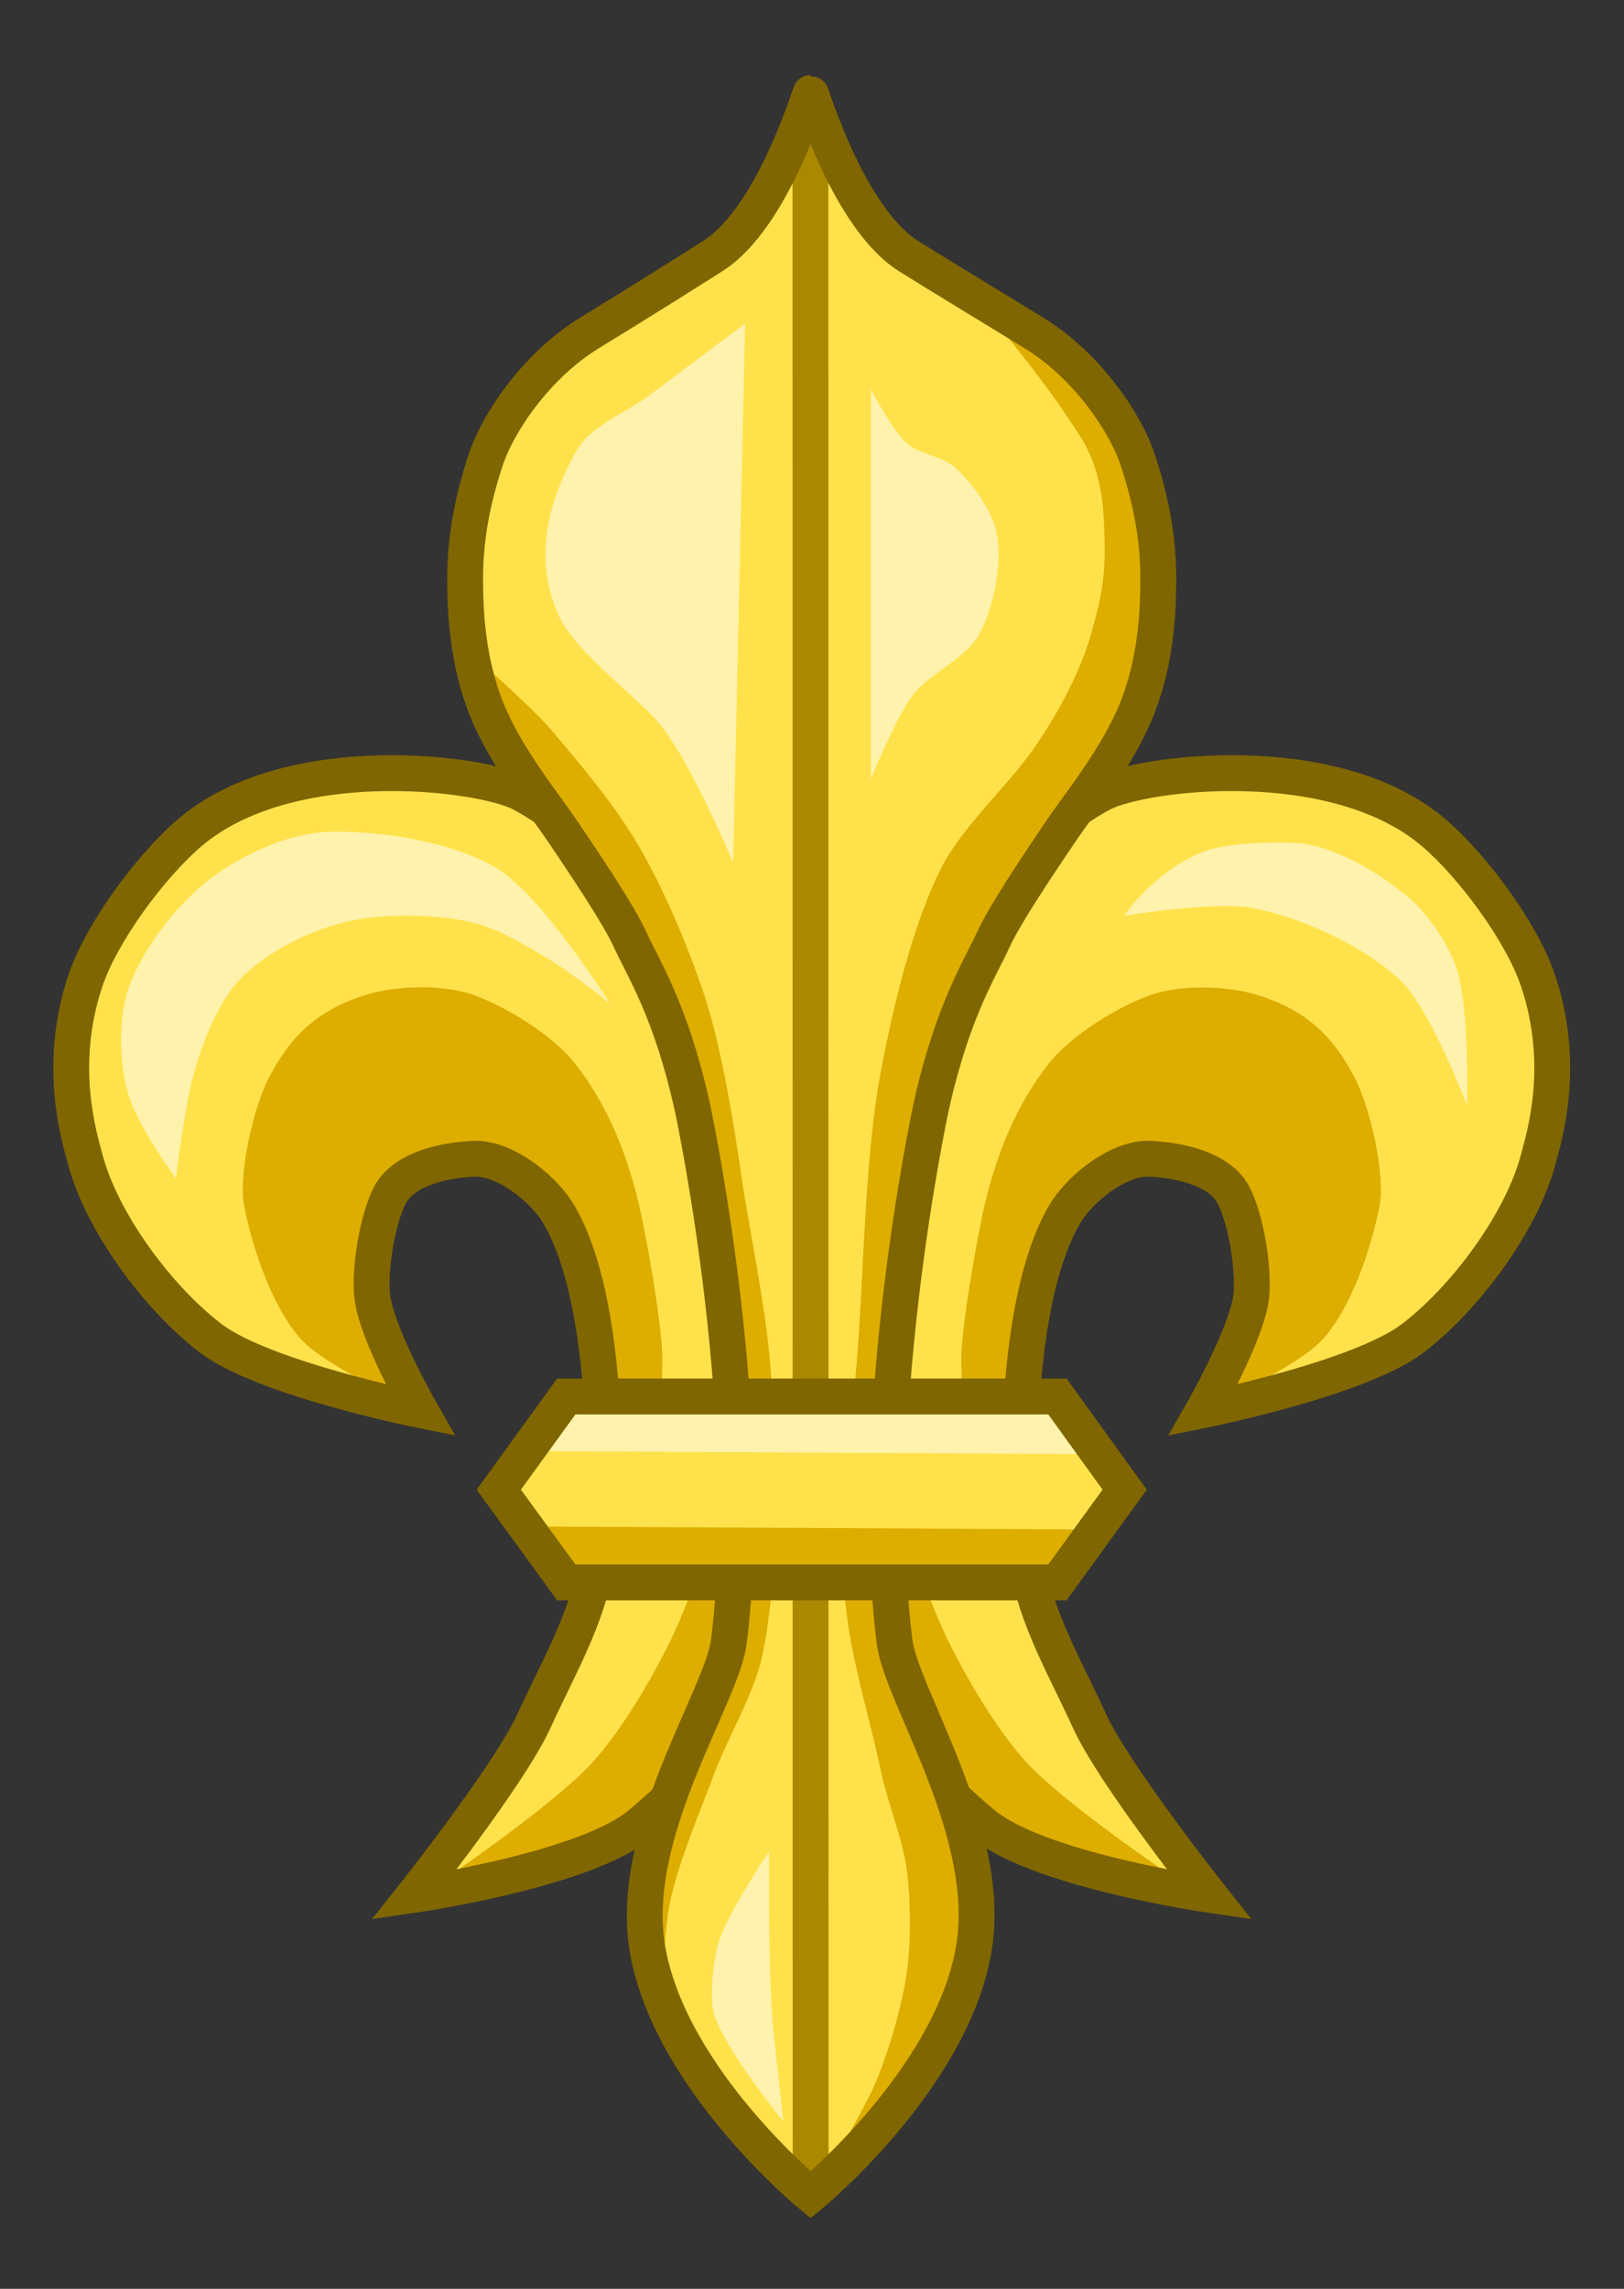<?xml version="1.0" encoding="UTF-8" standalone="no"?>
<!-- Created with Inkscape (http://www.inkscape.org/) -->
<svg xmlns:dc="http://purl.org/dc/elements/1.1/" xmlns:cc="http://creativecommons.org/ns#" xmlns:rdf="http://www.w3.org/1999/02/22-rdf-syntax-ns#" xmlns:svg="http://www.w3.org/2000/svg" xmlns="http://www.w3.org/2000/svg" xmlns:sodipodi="http://sodipodi.sourceforge.net/DTD/sodipodi-0.dtd" xmlns:inkscape="http://www.inkscape.org/namespaces/inkscape" id="svg2868" sodipodi:version="0.32" inkscape:version="0.46" width="214.429" height="302.15" version="1.0" sodipodi:docname="Meuble_héraldique_Fleur_de_lys.svg" inkscape:output_extension="org.inkscape.output.svg.inkscape" inkscape:export-filename="/Users/Soda/Desktop/Royal_Coat_of_Arms_of_Denmark.png" inkscape:export-xdpi="101.48267" inkscape:export-ydpi="101.48267">
  <rect width="100%" height="100%" fill="#333333" stroke="none"/>
  <defs id="defs2871"/>
  <sodipodi:namedview inkscape:window-height="1044" inkscape:window-width="1904" inkscape:pageshadow="2" inkscape:pageopacity="0.0" guidetolerance="10.0" gridtolerance="10.0" objecttolerance="10.0" borderopacity="1.0" bordercolor="#666666" pagecolor="#ffffff" id="base" showgrid="false" inkscape:zoom="1.4142135" inkscape:cx="-5.5456928" inkscape:cy="232.05617" inkscape:window-x="0" inkscape:window-y="0" inkscape:current-layer="g5507-8-8-9-9-9" showguides="true" inkscape:guide-bbox="true" borderlayer="false" inkscape:window-maximized="0">
    <inkscape:grid type="xygrid" id="grid2899" visible="true" enabled="true" empspacing="5" snapvisiblegridlinesonly="true"/>
  </sodipodi:namedview>
  <g inkscape:groupmode="layer" id="layer4" inkscape:label="Supporters" style="display: inline;" transform="translate(-395.07, -525.473)">
    <g id="g14038" transform="translate(-2142.48, 465.06)"/>
    <g id="g5469" style="stroke-width: 1; stroke-miterlimit: 4; stroke-dasharray: none; display: inline;" transform="translate(2140.24, -506.657)">
      <g style="fill: rgb(255, 226, 75); fill-opacity: 1; stroke-width: 1.102; stroke-miterlimit: 4; stroke-dasharray: none;" transform="matrix(0.899, 0, 0, 0.917, -1847.81, 527.007)" id="g5471">
        <g style="fill: rgb(255, 226, 75); fill-opacity: 1; stroke-width: 1.102; stroke-miterlimit: 4; stroke-dasharray: none;" id="g5473"/>
        <g style="fill: rgb(255, 226, 75); fill-opacity: 1; stroke-width: 1.102; stroke-miterlimit: 4; stroke-dasharray: none; display: inline;" id="g5477" transform="matrix(-1, 0, 0, 1, 5279.07, 0)"/>
      </g>
      <g style="fill: rgb(255, 226, 75); fill-opacity: 1; stroke-width: 1.102; stroke-miterlimit: 4; stroke-dasharray: none;" transform="matrix(-0.899, 0, 0, 0.917, 2847.76, 527.007)" id="g5479">
        <g style="fill: rgb(255, 226, 75); fill-opacity: 1; stroke-width: 1.102; stroke-miterlimit: 4; stroke-dasharray: none;" id="g5481"/>
        <g style="fill: rgb(255, 226, 75); fill-opacity: 1; stroke-width: 1.102; stroke-miterlimit: 4; stroke-dasharray: none; display: inline;" id="g5485" transform="matrix(-1, 0, 0, 1, 5279.07, 0)"/>
      </g>
    </g>
    <g id="g34631" transform="translate(34.56, -235.288)"/>
    <g id="layer1" inkscape:label="Base" style="display: inline;" sodipodi:insensitive="true" transform="translate(2279.04, -169.926)"/>
    <g id="layer5" inkscape:label="Mantle" style="display: inline;" sodipodi:insensitive="true" transform="translate(2279.04, -169.926)"/>
    <g id="layer2" inkscape:label="Order" style="display: inline;" sodipodi:insensitive="true" transform="translate(2279.04, -169.926)"/>
    <g transform="translate(136.562, 295.134)" id="g17890"/>
    <g transform="translate(4419.28, -676.583)" style="stroke-width: 1; stroke-miterlimit: 4; stroke-dasharray: none; display: inline;" id="g17892">
      <g id="g17894" transform="matrix(0.899, 0, 0, 0.917, -1847.81, 527.007)" style="fill: rgb(255, 226, 75); fill-opacity: 1; stroke-width: 1.102; stroke-miterlimit: 4; stroke-dasharray: none;">
        <g id="g17896" style="fill: rgb(255, 226, 75); fill-opacity: 1; stroke-width: 1.102; stroke-miterlimit: 4; stroke-dasharray: none;"/>
        <g transform="matrix(-1, 0, 0, 1, 5279.07, 0)" id="g17898" style="fill: rgb(255, 226, 75); fill-opacity: 1; stroke-width: 1.102; stroke-miterlimit: 4; stroke-dasharray: none; display: inline;"/>
      </g>
      <g id="g17900" transform="matrix(-0.899, 0, 0, 0.917, 2847.76, 527.007)" style="fill: rgb(255, 226, 75); fill-opacity: 1; stroke-width: 1.102; stroke-miterlimit: 4; stroke-dasharray: none;">
        <g id="g17902" style="fill: rgb(255, 226, 75); fill-opacity: 1; stroke-width: 1.102; stroke-miterlimit: 4; stroke-dasharray: none;"/>
        <g transform="matrix(-1, 0, 0, 1, 5279.07, 0)" id="g17904" style="fill: rgb(255, 226, 75); fill-opacity: 1; stroke-width: 1.102; stroke-miterlimit: 4; stroke-dasharray: none; display: inline;"/>
      </g>
    </g>
    <g transform="translate(2313.6, -405.214)" id="g18092"/>
    <g id="g13504" inkscape:label="Borde 3 px" transform="translate(-870.561, 15.043)"/>
    <g id="g25099" transform="translate(1.375, 1.156)">
      <g style="stroke-width: 2.201; stroke-miterlimit: 4; stroke-dasharray: none;" id="g5518-6-9-7-5-7" transform="matrix(2.151, 0, 0, 2.151, -563.117, -1043.62)">
        <g style="stroke-width: 2.201; stroke-miterlimit: 4; stroke-dasharray: none;" id="g5465-5-1-6-0-0">
          <g id="g4533-9-5-0-2-4" transform="translate(-20.418, 559.639)" style="stroke-width: 2.201; stroke-miterlimit: 4; stroke-dasharray: none;">
            <path sodipodi:nodetypes="csssscssssssssssscss" id="path4516-5-5-0-1-1" d="M 502.046,263.915 C 502.62,258.519 502.314,248.341 499.475,243.716 C 498.516,242.153 496.165,240.333 494.333,240.41 C 492.528,240.486 490.043,241.02 489.192,242.614 C 488.411,244.075 487.904,247.211 488.09,248.857 C 488.348,251.144 491.028,255.836 491.028,255.836 C 491.028,255.836 481.424,253.908 478.173,251.428 C 474.957,248.975 471.486,244.323 470.461,240.41 C 470.109,239.068 468.736,234.726 470.47,229.518 C 471.476,226.494 474.503,222.449 476.846,220.433 C 482.963,215.167 494.842,216.698 497.272,218.007 C 500.484,219.738 504.4,223.419 505.719,226.821 C 506.743,229.462 508.871,237.258 509.391,240.043 C 510.453,245.726 510.761,247.87 511.228,253.632 C 511.548,257.587 512.431,261.138 511.595,265.017 C 511.145,267.107 510.582,271.903 509.361,275.062 C 508.134,278.237 506.244,279.772 504.617,281.177 C 501.294,284.047 490.661,285.584 490.661,285.584 C 490.661,285.584 496.503,278.215 498.006,274.934 C 499.791,271.037 501.593,268.177 502.046,263.915 L 502.046,263.915 z" style="fill: rgb(255, 226, 75); fill-opacity: 1; fill-rule: evenodd; stroke: none;"/>
            <path sodipodi:nodetypes="csssscssssssssssscss" id="path4518-4-5-9-8-0" d="M 528.088,263.915 C 527.514,258.519 527.82,248.341 530.659,243.716 C 531.618,242.153 533.969,240.333 535.801,240.41 C 537.606,240.486 540.091,241.02 540.942,242.614 C 541.723,244.075 542.23,247.211 542.044,248.857 C 541.786,251.144 539.106,255.836 539.106,255.836 C 539.106,255.836 548.71,253.908 551.961,251.428 C 555.177,248.975 558.648,244.323 559.673,240.41 C 560.025,239.068 561.398,234.726 559.664,229.518 C 558.658,226.494 555.631,222.449 553.288,220.433 C 547.171,215.167 535.292,216.698 532.862,218.007 C 529.65,219.738 525.734,223.419 524.415,226.821 C 523.391,229.462 521.263,237.258 520.743,240.043 C 519.681,245.726 519.373,247.87 518.906,253.632 C 518.586,257.587 517.703,261.138 518.539,265.017 C 518.989,267.107 519.551,271.903 520.773,275.062 C 522,278.237 523.89,279.772 525.517,281.177 C 528.84,284.047 539.473,285.584 539.473,285.584 C 539.473,285.584 533.631,278.215 532.128,274.934 C 530.343,271.037 528.541,268.177 528.088,263.915 L 528.088,263.915 z" style="fill: rgb(255, 226, 75); fill-opacity: 1; fill-rule: evenodd; stroke: none; display: inline;"/>
          </g>
          <path id="path5446-9-8-5-7-8" style="fill: rgb(221, 173, 0); fill-opacity: 1; fill-rule: evenodd; stroke: none;" d="M 517.547,844.619 L 514.746,844.574 L 505.774,841.754 L 495.007,832.27 L 487.06,839.832 L 481.677,842.395 L 475.525,844.446 L 471.44,844.724 C 471.44,844.724 478.672,839.856 481.168,837.118 C 482.953,835.16 484.774,832.066 485.944,829.69 C 487.961,825.594 491.073,815.363 491.182,815.293 L 493.474,814.949 L 497.896,815.303 C 497.896,815.303 501.008,825.534 503.025,829.629 C 504.195,832.006 506.016,835.1 507.801,837.058 C 510.297,839.795 517.547,844.619 517.547,844.619 L 517.547,844.619 z" sodipodi:nodetypes="ccccccccsscccssc"/>
          <path style="fill: rgb(221, 173, 0); fill-opacity: 1; fill-rule: evenodd; stroke: none;" d="M 518.984,815.223 C 518.984,815.223 524.446,812.92 526.073,811.068 C 527.808,809.093 528.972,805.577 529.496,803.001 C 529.89,801.06 528.927,796.942 528.029,795.178 C 526.671,792.511 525.008,790.97 522.162,790.044 C 520.209,789.409 517.242,789.328 515.317,790.044 C 513.319,790.788 510.523,792.524 509.206,794.2 C 507.219,796.727 506.049,799.632 505.294,802.756 C 504.829,804.681 503.786,810.555 503.827,812.534 C 503.864,814.296 504.072,819.868 504.072,819.868 L 507.739,825.98 L 507.83,825.701 L 507.556,815.567 L 507.556,811.321 L 509.474,804.747 L 512.624,800.502 L 516.321,799.954 L 519.882,801.734 L 521.389,805.569 L 521.115,810.225 L 518.984,815.223 L 518.984,815.223 z" id="path5457-1-2-6-1-1" sodipodi:nodetypes="csssssssscc"/>
          <path style="fill: rgb(221, 173, 0); fill-opacity: 1; fill-rule: evenodd; stroke: none; display: inline;" d="M 470.327,815.212 C 470.327,815.212 464.865,812.908 463.238,811.056 C 461.503,809.081 460.339,805.565 459.815,802.989 C 459.421,801.049 460.384,796.931 461.282,795.166 C 462.64,792.5 464.303,790.958 467.149,790.033 C 469.102,789.398 472.069,789.317 473.994,790.033 C 475.992,790.776 478.788,792.513 480.105,794.189 C 482.092,796.716 483.262,799.62 484.017,802.745 C 484.482,804.669 485.525,810.543 485.484,812.523 C 485.447,814.284 485.239,819.857 485.239,819.857 L 481.572,825.968 L 481.481,825.69 L 481.755,815.555 L 481.755,811.309 L 479.837,804.736 L 476.687,800.49 L 472.99,799.942 L 469.429,801.723 L 467.922,805.557 L 468.196,810.214 L 470.327,815.212 z" id="path5459-7-9-2-5-4" sodipodi:nodetypes="csssssssscc"/>
          <g id="g5451-5-8-8-5-8" transform="translate(-20.418, 559.639)" style="fill: none; stroke-width: 2.201; stroke-miterlimit: 4; stroke-dasharray: none; display: inline;">
            <path sodipodi:nodetypes="csssscssssssssssscss" id="path5453-5-2-5-8-8" d="M 502.046,263.915 C 502.62,258.519 502.314,248.341 499.475,243.716 C 498.516,242.153 496.165,240.333 494.333,240.41 C 492.528,240.486 490.043,241.02 489.192,242.614 C 488.411,244.075 487.904,247.211 488.09,248.857 C 488.348,251.144 491.028,255.836 491.028,255.836 C 491.028,255.836 481.424,253.908 478.173,251.428 C 474.957,248.975 471.486,244.323 470.461,240.41 C 470.109,239.068 468.736,234.726 470.47,229.518 C 471.476,226.494 474.503,222.449 476.846,220.433 C 482.963,215.167 494.842,216.698 497.272,218.007 C 500.484,219.738 504.4,223.419 505.719,226.821 C 506.743,229.462 508.871,237.258 509.391,240.043 C 510.453,245.726 510.761,247.87 511.228,253.632 C 511.548,257.587 512.431,261.138 511.595,265.017 C 511.145,267.107 510.582,271.903 509.361,275.062 C 508.134,278.237 506.244,279.772 504.617,281.177 C 501.294,284.047 490.661,285.584 490.661,285.584 C 490.661,285.584 496.503,278.215 498.006,274.934 C 499.791,271.037 501.593,268.177 502.046,263.915 L 502.046,263.915 z" style="fill: none; stroke: rgb(128, 102, 0); stroke-width: 2.201; stroke-linecap: butt; stroke-linejoin: miter; stroke-miterlimit: 4; stroke-dasharray: none; stroke-opacity: 1;"/>
            <path sodipodi:nodetypes="csssscssssssssssscss" id="path5455-4-0-9-5-4" d="M 528.088,263.915 C 527.514,258.519 527.82,248.341 530.659,243.716 C 531.618,242.153 533.969,240.333 535.801,240.41 C 537.606,240.486 540.091,241.02 540.942,242.614 C 541.723,244.075 542.23,247.211 542.044,248.857 C 541.786,251.144 539.106,255.836 539.106,255.836 C 539.106,255.836 548.71,253.908 551.961,251.428 C 555.177,248.975 558.648,244.323 559.673,240.41 C 560.025,239.068 561.398,234.726 559.664,229.518 C 558.658,226.494 555.631,222.449 553.288,220.433 C 547.171,215.167 535.292,216.698 532.862,218.007 C 529.65,219.738 525.734,223.419 524.415,226.821 C 523.391,229.462 521.263,237.258 520.743,240.043 C 519.681,245.726 519.373,247.87 518.906,253.632 C 518.586,257.587 517.703,261.138 518.539,265.017 C 518.989,267.107 519.551,271.903 520.773,275.062 C 522,278.237 523.89,279.772 525.517,281.177 C 528.84,284.047 539.473,285.584 539.473,285.584 C 539.473,285.584 533.631,278.215 532.128,274.934 C 530.343,271.037 528.541,268.177 528.088,263.915 L 528.088,263.915 z" style="fill: none; stroke: rgb(128, 102, 0); stroke-width: 2.201; stroke-linecap: butt; stroke-linejoin: miter; stroke-miterlimit: 4; stroke-dasharray: none; stroke-opacity: 1; display: inline;"/>
          </g>
          <path style="fill: rgb(255, 242, 172); fill-opacity: 1; fill-rule: evenodd; stroke: none;" d="M 455.613,801.255 C 455.613,801.255 456.088,797.491 456.509,795.657 C 457.025,793.403 458.163,790.281 459.867,788.717 C 461.668,787.064 464.397,785.765 466.807,785.359 C 468.928,785.001 471.887,785.056 473.972,785.582 C 475.574,785.987 477.487,787.184 478.897,788.045 C 479.964,788.696 482.256,790.508 482.256,790.508 C 482.256,790.508 478.09,783.901 475.315,782.224 C 472.609,780.588 468.177,779.903 465.016,779.985 C 462.72,780.045 460.213,781.176 458.3,782.448 C 456.029,783.959 453.59,787.034 452.702,789.612 C 452.068,791.454 452.146,794.238 452.702,796.105 C 453.298,798.105 455.613,801.255 455.613,801.255 L 455.613,801.255 z" id="path5461-1-7-4-6-5" sodipodi:nodetypes="cssssscsssssc"/>
          <path style="fill: rgb(255, 242, 172); fill-opacity: 1; fill-rule: evenodd; stroke: none;" d="M 513.824,785.135 C 513.824,785.135 519.513,784.196 521.884,784.687 C 524.825,785.296 528.691,787.066 530.84,789.165 C 532.688,790.97 534.87,796.777 534.87,796.777 C 534.87,796.777 535.05,790.683 534.198,788.269 C 533.683,786.811 532.465,785.017 531.287,784.015 C 529.479,782.478 526.496,780.69 524.123,780.657 C 522.877,780.639 520.023,780.576 518.333,781.35 C 515.455,782.667 513.824,785.135 513.824,785.135 L 513.824,785.135 z" id="path5463-8-4-3-7-7" sodipodi:nodetypes="csscssssc"/>
        </g>
        <g style="stroke-width: 2.201; stroke-miterlimit: 4; stroke-dasharray: none;" transform="translate(5e-06)" id="g5507-8-8-9-9-9">
          <g id="g4565-3-5-0-4-8" transform="translate(-15.418, 9.639)" style="stroke-width: 2.201; stroke-miterlimit: 4; stroke-dasharray: none;">
            <path sodipodi:nodetypes="csssssssssscssssssssssc" d="M 510,854 C 510,854 518.581,846.962 520,839 C 521.277,831.838 515.59,823.448 515.159,820.075 C 513.435,806.583 517.088,788.608 517.417,787.139 C 518.725,781.303 520.371,778.806 521.248,776.895 C 521.878,775.519 523.681,772.784 525.483,770.132 C 526.518,768.61 528.821,765.777 529.995,762.895 C 531.238,759.841 531.324,756.732 531.342,755.072 C 531.372,752.246 530.839,749.841 530.088,747.54 C 529.375,745.352 527.052,741.772 523.685,739.714 C 520.055,737.496 517.12,735.712 516.003,735.006 C 512.314,732.673 510.044,725 510,725 C 509.957,725 507.686,732.673 503.997,735.006 C 502.88,735.712 500.079,737.496 496.449,739.714 C 493.082,741.772 490.759,745.352 490.046,747.54 C 489.295,749.841 488.762,752.246 488.792,755.072 C 488.81,756.732 488.896,759.841 490.139,762.895 C 491.313,765.777 493.616,768.61 494.651,770.132 C 496.453,772.784 498.255,775.519 498.886,776.895 C 499.763,778.806 501.409,781.303 502.717,787.139 C 503.046,788.608 506.699,806.583 504.975,820.075 C 504.544,823.448 498.723,831.838 500,839 C 501.419,846.962 510,854 510,854 z" style="fill: rgb(255, 226, 75); fill-opacity: 1; fill-rule: evenodd; stroke: none; display: inline;" id="path4520-5-8-5-1-4"/>
            <path id="path4544-2-3-6-6-5" d="M 510,854 L 509.989,726.045" style="fill: none; stroke: rgb(170, 136, 0); stroke-width: 2.201; stroke-linecap: butt; stroke-linejoin: miter; stroke-miterlimit: 4; stroke-dasharray: none; stroke-opacity: 1;" sodipodi:nodetypes="cc"/>
          </g>
          <path style="fill: rgb(221, 173, 0); fill-opacity: 1; fill-rule: evenodd; stroke: none;" d="M 494.842,863.378 L 501.838,855.575 L 504.529,850.462 L 503.991,843.466 L 502.107,836.201 L 499.147,829.743 L 499.147,819.249 L 500.224,808.755 L 501.569,797.184 L 504.529,788.035 L 509.373,781.308 L 513.409,774.312 L 515.023,770.545 L 515.831,763.818 L 514.754,757.36 L 511.347,751.901 L 504.798,747.404 C 504.798,747.404 508.678,751.766 511.224,755.869 C 512.59,758.071 512.573,760.774 512.602,761.396 C 512.722,764.057 512.52,765.291 511.794,767.854 C 511.123,770.225 509.701,772.825 508.296,774.85 C 506.723,777.119 503.909,779.66 502.645,782.115 C 500.834,785.635 499.612,790.872 498.878,794.762 C 497.978,799.538 497.854,806.058 497.533,810.907 C 497.207,815.827 496.336,822.406 496.726,827.321 C 496.974,830.446 498.326,834.828 498.878,837.546 C 499.261,839.427 500.249,841.832 500.493,843.735 C 500.729,845.577 500.745,848.085 500.493,849.924 C 500.208,852 499.409,854.714 498.609,856.651 C 497.726,858.789 494.842,863.378 494.842,863.378 L 494.842,863.378 z" id="path5377-2-0-3-1-8" sodipodi:nodetypes="cccccccccccccccccssssssssssssc"/>
          <path style="fill: rgb(221, 173, 0); fill-opacity: 1; fill-rule: evenodd; stroke: none;" d="M 485.424,851.539 C 485.424,851.539 485.588,847.362 485.962,845.619 C 486.482,843.198 487.782,840.133 488.653,837.815 C 489.481,835.612 491.125,832.852 491.613,830.55 C 492.686,825.494 492.452,818.489 492.151,813.329 C 491.928,809.5 490.807,804.48 490.268,800.682 C 489.844,797.698 489.051,793.053 488.115,790.188 C 487.116,787.132 485.481,783.231 483.81,780.485 C 482.39,778.151 480.466,775.855 478.697,773.774 C 477.329,772.164 473.585,768.93 473.585,768.93 L 474.105,769.126 L 474.723,772.009 L 477.193,776.126 L 479.663,780.655 L 483.781,787.037 L 486.457,793.83 L 487.898,801.035 L 489.133,810.917 L 489.751,820.798 L 489.751,830.062 L 487.486,834.797 L 484.81,842.002 L 483.986,847.972 L 485.424,851.539 L 485.424,851.539 z" id="path5379-6-6-6-2-8" sodipodi:nodetypes="csssssssss"/>
          <path id="path5375-6-2-3-0-9" style="fill: none; stroke: rgb(128, 102, 0); stroke-width: 2.201; stroke-linecap: butt; stroke-linejoin: miter; stroke-miterlimit: 4; stroke-dasharray: none; stroke-opacity: 1; display: inline;" d="M 494.582,863.639 C 494.582,863.639 503.162,856.601 504.582,848.639 C 505.858,841.476 500.171,833.087 499.74,829.714 C 498.017,816.221 501.67,798.247 501.999,796.778 C 503.307,790.942 504.953,788.445 505.829,786.534 C 506.46,785.158 508.263,782.422 510.065,779.77 C 511.099,778.249 513.403,775.415 514.576,772.534 C 515.82,769.479 515.905,766.37 515.923,764.711 C 515.954,761.884 515.42,759.48 514.67,757.178 C 513.957,754.991 511.633,751.411 508.266,749.353 C 504.636,747.135 501.701,745.351 500.585,744.645 C 496.896,742.312 494.625,734.639 494.582,734.639 C 494.538,734.639 492.267,742.312 488.579,744.645 C 487.462,745.351 484.661,747.135 481.031,749.353 C 477.664,751.411 475.34,754.991 474.627,757.178 C 473.877,759.48 473.343,761.884 473.374,764.711 C 473.392,766.37 473.477,769.479 474.721,772.534 C 475.894,775.415 478.198,778.249 479.232,779.77 C 481.035,782.422 482.837,785.158 483.468,786.534 C 484.344,788.445 485.99,790.942 487.298,796.778 C 487.627,798.247 491.28,816.221 489.557,829.714 C 489.126,833.087 483.305,841.476 484.582,848.639 C 486.001,856.601 494.582,863.639 494.582,863.639 z" sodipodi:nodetypes="csssssssssscssssssssssc"/>
          <path style="fill: rgb(255, 242, 172); fill-opacity: 1; fill-rule: evenodd; stroke: none;" d="M 489.824,781.884 L 490.56,748.788 C 490.56,748.788 486.441,751.877 484.676,753.201 C 483.352,754.194 481.089,755.076 480.263,756.51 C 478.379,759.784 477.552,763.389 479.16,766.807 C 480.111,768.828 483.527,771.419 485.044,773.058 C 487.089,775.269 489.824,781.884 489.824,781.884 L 489.824,781.884 z" id="path5381-7-2-0-4-4" sodipodi:nodetypes="ccssssc"/>
          <path style="fill: rgb(255, 242, 172); fill-opacity: 1; fill-rule: evenodd; stroke: none;" d="M 498.282,776.736 L 498.282,752.833 C 498.282,752.833 499.594,755.353 500.489,756.143 C 501.228,756.796 502.698,756.953 503.431,757.614 C 504.499,758.577 505.725,760.248 506.005,761.659 C 506.376,763.527 505.821,766.242 504.902,767.91 C 504.11,769.346 501.847,770.28 500.856,771.588 C 499.814,772.964 498.282,776.736 498.282,776.736 z" id="path5383-8-5-8-4-7" sodipodi:nodetypes="ccsssssc"/>
          <path style="fill: rgb(255, 242, 172); fill-opacity: 1; fill-rule: evenodd; stroke: none;" d="M 492.268,853.225 C 491.96,850.039 492.031,842.561 492.031,842.561 C 492.031,842.561 489.311,846.583 488.856,848.402 C 488.615,849.366 488.375,851.449 488.624,852.41 C 489.193,854.609 492.906,859.122 492.906,859.122 C 492.906,859.122 492.409,854.69 492.268,853.225 z" id="path5385-4-2-4-5-0" sodipodi:nodetypes="ccsscs"/>
        </g>
        <g style="stroke-width: 2.201; stroke-miterlimit: 4; stroke-dasharray: none;" transform="translate(3.5e-05)" id="g5496-1-2-0-9-4">
          <g style="stroke-width: 2.201; stroke-miterlimit: 4; stroke-dasharray: none;" id="g5416-7-7-4-7-0">
            <g style="stroke-width: 2.201; stroke-miterlimit: 4; stroke-dasharray: none;" id="g5407-1-1-6-5-6">
              <path style="fill: rgb(255, 226, 75); fill-opacity: 1; fill-rule: evenodd; stroke: none; display: inline;" d="M 513.859,820.357 L 509.731,814.639 L 479.582,814.639 L 475.438,820.357 L 479.582,826.049 L 509.731,826.049 L 513.859,820.357 z" id="path4522-8-5-4-3-5" sodipodi:nodetypes="ccccccc"/>
              <g style="stroke-width: 2.201; stroke-miterlimit: 4; stroke-dasharray: none;" id="g5393-7-2-6-9-3">
                <g style="stroke-width: 2.201; stroke-miterlimit: 4; stroke-dasharray: none;" id="g5387-8-1-4-0-8">
                  <g style="stroke-width: 2.201; stroke-miterlimit: 4; stroke-dasharray: none;" id="g5370-7-1-3-5-5">
                    <path id="path5364-7-0-8-5-1" d="M 477.697,817.991 L 511.893,818.176 L 509.366,814.602 L 479.483,814.54 L 477.697,817.991 L 477.697,817.991 z" style="fill: rgb(255, 242, 172); fill-opacity: 1; fill-rule: evenodd; stroke: none;"/>
                    <path id="path5366-4-1-4-6-2" d="M 511.751,822.802 L 477.555,822.618 L 480.081,826.191 L 509.964,826.253 L 511.751,822.802 L 511.751,822.802 z" style="fill: rgb(221, 173, 0); fill-opacity: 1; fill-rule: evenodd; stroke: none; display: inline;"/>
                    <path style="fill: none; stroke: rgb(128, 102, 0); stroke-width: 2.201; stroke-linecap: butt; stroke-linejoin: miter; stroke-miterlimit: 4; stroke-dasharray: none; stroke-opacity: 1; display: inline;" d="M 1104.22,376.983 L 1100.093,371.265 L 1069.943,371.265 L 1065.8,376.983 L 1069.943,382.676 L 1100.093,382.676 L 1104.22,376.983 z" id="path5368-4-8-0-3-4" sodipodi:nodetypes="ccccccc" transform="translate(-590.361, 443.374)"/>
                  </g>
                </g>
              </g>
            </g>
          </g>
        </g>
      </g>
    </g>
  </g>
</svg>